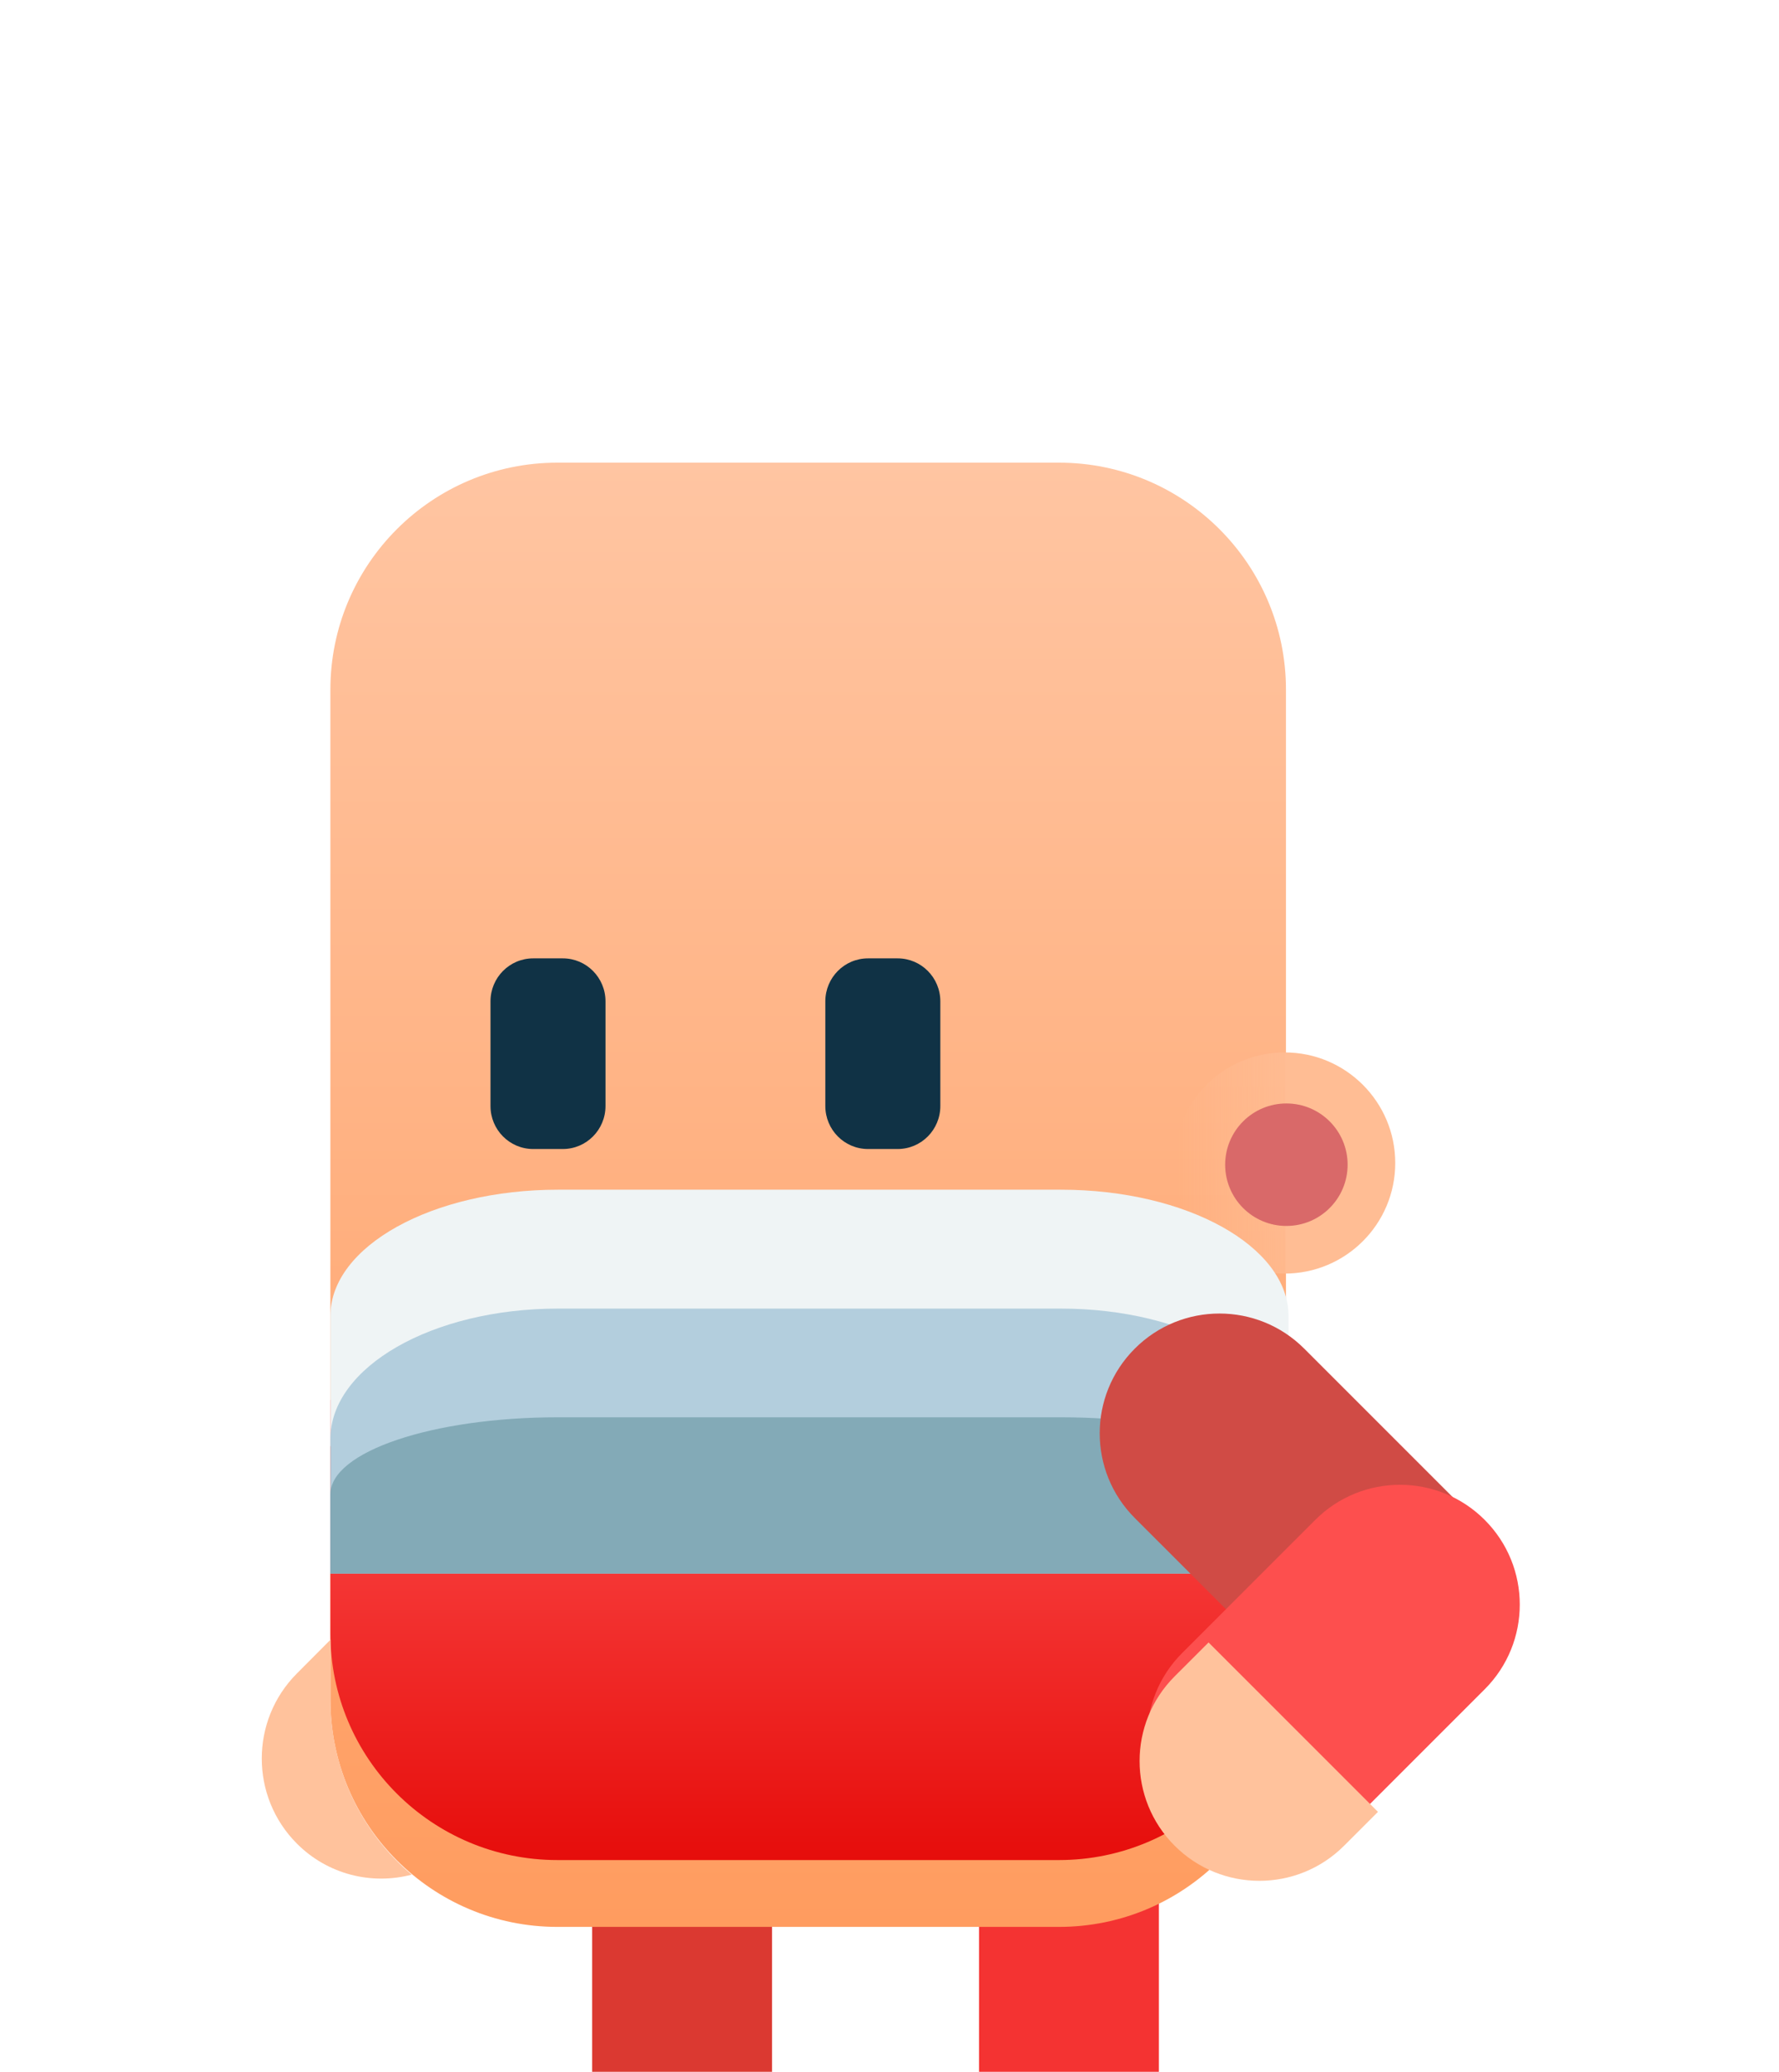 <svg width="700" height="815" viewBox="0 0 700 815" fill="none" xmlns="http://www.w3.org/2000/svg">
<path d="M456 815H385.228V715H456V815Z" fill="#F43332"/>
<path d="M303.772 815H233V715H303.772V815Z" fill="#DB3931"/>
<path d="M416.673 758H219.327C169.993 758 130 718.007 130 668.673V271.327C130 221.993 169.993 182 219.327 182H416.673C466.007 182 506 221.993 506 271.327V668.673C506 718.007 466.007 758 416.673 758Z" fill="url(#paint0_linear)"/>
<path d="M549 457.5C549 481.524 529.524 501 505.5 501C481.476 501 462 481.524 462 457.5C462 433.476 481.476 414 505.5 414C529.524 414 549 433.476 549 457.5Z" fill="url(#paint1_linear)"/>
<g filter="url(#filter0_d)">
<path d="M530.261 458.169C530.261 471.475 519.475 482.262 506.169 482.262C492.863 482.262 482.077 471.475 482.077 458.169C482.077 444.864 492.863 434.077 506.169 434.077C519.475 434.077 530.261 444.864 530.261 458.169Z" fill="#D96969"/>
</g>
<g filter="url(#filter1_d)">
<path d="M130 577V668.838C130 718.08 169.993 758 219.327 758H416.673C466.007 758 506 718.08 506 668.838V577H130Z" fill="url(#paint2_linear)"/>
</g>
<path d="M221.454 452H209.792C200.518 452 193 444.434 193 435.1V393.9C193 384.566 200.518 377 209.792 377H221.454C230.729 377 238.248 384.566 238.248 393.9V435.1C238.248 444.434 230.729 452 221.454 452Z" fill="#103245"/>
<path d="M353.206 452H341.544C332.27 452 324.752 444.434 324.752 435.1V393.9C324.752 384.566 332.27 377 341.544 377H353.206C362.481 377 370 384.566 370 393.9V435.1C370 444.434 362.481 452 353.206 452Z" fill="#103245"/>
<g filter="url(#filter2_d)">
<path d="M130 575.889V524.699C130 497.25 170.1 475 219.564 475H417.436C466.9 475 507 497.25 507 524.699V575.889H130Z" fill="#EFF4F5"/>
<path d="M130 626V573.115C130 544.758 170.1 521.77 219.564 521.77H417.436C466.9 521.77 507 544.758 507 573.115V626H130Z" fill="#B3CEDD"/>
<path d="M130 626V594.811C130 578.089 170.1 564.531 219.564 564.531H417.436C466.9 564.531 507 578.089 507 594.811V626H130Z" fill="#83AAB7"/>
</g>
<g filter="url(#filter3_d)">
<path d="M584.195 668.169C565.788 686.572 535.945 686.572 517.538 668.169L449.805 600.447C431.398 582.043 431.398 552.206 449.805 533.802C468.212 515.399 498.054 515.399 516.46 533.802L584.195 601.525C602.602 619.928 602.602 649.766 584.195 668.169Z" fill="#D04B45"/>
</g>
<g filter="url(#filter4_d)">
<path d="M584.195 601.173C602.602 619.576 602.602 649.414 584.195 667.817L531.805 720.197C513.398 738.601 483.557 738.601 465.15 720.197C446.743 701.794 446.743 671.957 465.15 653.553L517.539 601.173C535.945 582.769 565.789 582.769 584.195 601.173Z" fill="#FD4F4E"/>
</g>
<g filter="url(#filter5_i)">
<path d="M478.483 640.223L465.15 653.553C446.744 671.956 446.744 701.794 465.15 720.197C483.557 738.6 513.399 738.6 531.805 720.197L545.139 706.866L478.483 640.223Z" fill="#FFC29C"/>
</g>
<path d="M130.066 668.738V645L116.778 658.35C98.407 676.808 98.407 706.734 116.778 725.192C129.036 737.507 146.361 741.564 162 737.444C142.483 721.001 130.066 696.331 130.066 668.738Z" fill="#FFC29C"/>
<defs>
<filter id="filter0_d" x="459.072" y="411.072" width="94.194" height="94.194" filterUnits="userSpaceOnUse" color-interpolation-filters="sRGB">
<feFlood flood-opacity="0" result="BackgroundImageFix"/>
<feColorMatrix in="SourceAlpha" type="matrix" values="0 0 0 0 0 0 0 0 0 0 0 0 0 0 0 0 0 0 127 0"/>
<feOffset/>
<feGaussianBlur stdDeviation="11.502"/>
<feColorMatrix type="matrix" values="0 0 0 0 0.851 0 0 0 0 0.412 0 0 0 0 0.412 0 0 0 0.5 0"/>
<feBlend mode="normal" in2="BackgroundImageFix" result="effect1_dropShadow"/>
<feBlend mode="normal" in="SourceGraphic" in2="effect1_dropShadow" result="shape"/>
</filter>
<filter id="filter1_d" x="70.845" y="491.554" width="494.31" height="299.31" filterUnits="userSpaceOnUse" color-interpolation-filters="sRGB">
<feFlood flood-opacity="0" result="BackgroundImageFix"/>
<feColorMatrix in="SourceAlpha" type="matrix" values="0 0 0 0 0 0 0 0 0 0 0 0 0 0 0 0 0 0 127 0"/>
<feOffset dy="-26.291"/>
<feGaussianBlur stdDeviation="29.578"/>
<feColorMatrix type="matrix" values="0 0 0 0 0.596 0 0 0 0 0.292 0 0 0 0 0.102 0 0 0 0.15 0"/>
<feBlend mode="normal" in2="BackgroundImageFix" result="effect1_dropShadow"/>
<feBlend mode="normal" in="SourceGraphic" in2="effect1_dropShadow" result="shape"/>
</filter>
<filter id="filter2_d" x="112" y="450" width="413" height="187" filterUnits="userSpaceOnUse" color-interpolation-filters="sRGB">
<feFlood flood-opacity="0" result="BackgroundImageFix"/>
<feColorMatrix in="SourceAlpha" type="matrix" values="0 0 0 0 0 0 0 0 0 0 0 0 0 0 0 0 0 0 127 0"/>
<feOffset dy="-7"/>
<feGaussianBlur stdDeviation="9"/>
<feColorMatrix type="matrix" values="0 0 0 0 0 0 0 0 0 0 0 0 0 0 0 0 0 0 0.03 0"/>
<feBlend mode="normal" in2="BackgroundImageFix" result="effect1_dropShadow"/>
<feBlend mode="normal" in="SourceGraphic" in2="effect1_dropShadow" result="shape"/>
</filter>
<filter id="filter3_d" x="403.136" y="487.136" width="221.155" height="221.126" filterUnits="userSpaceOnUse" color-interpolation-filters="sRGB">
<feFlood flood-opacity="0" result="BackgroundImageFix"/>
<feColorMatrix in="SourceAlpha" type="matrix" values="0 0 0 0 0 0 0 0 0 0 0 0 0 0 0 0 0 0 127 0"/>
<feOffset dx="-3.286" dy="-3.286"/>
<feGaussianBlur stdDeviation="14.789"/>
<feColorMatrix type="matrix" values="0 0 0 0 0 0 0 0 0 0 0 0 0 0 0 0 0 0 0.13 0"/>
<feBlend mode="normal" in2="BackgroundImageFix" result="effect1_dropShadow"/>
<feBlend mode="normal" in="SourceGraphic" in2="effect1_dropShadow" result="shape"/>
</filter>
<filter id="filter4_d" x="434.913" y="567.652" width="179.519" height="179.494" filterUnits="userSpaceOnUse" color-interpolation-filters="sRGB">
<feFlood flood-opacity="0" result="BackgroundImageFix"/>
<feColorMatrix in="SourceAlpha" type="matrix" values="0 0 0 0 0 0 0 0 0 0 0 0 0 0 0 0 0 0 127 0"/>
<feOffset dy="-3.286"/>
<feGaussianBlur stdDeviation="8.216"/>
<feColorMatrix type="matrix" values="0 0 0 0 0 0 0 0 0 0 0 0 0 0 0 0 0 0 0.07 0"/>
<feBlend mode="normal" in2="BackgroundImageFix" result="effect1_dropShadow"/>
<feBlend mode="normal" in="SourceGraphic" in2="effect1_dropShadow" result="shape"/>
</filter>
<filter id="filter5_i" x="448.405" y="640.223" width="96.734" height="99.657" filterUnits="userSpaceOnUse" color-interpolation-filters="sRGB">
<feFlood flood-opacity="0" result="BackgroundImageFix"/>
<feBlend mode="normal" in="SourceGraphic" in2="BackgroundImageFix" result="shape"/>
<feColorMatrix in="SourceAlpha" type="matrix" values="0 0 0 0 0 0 0 0 0 0 0 0 0 0 0 0 0 0 127 0" result="hardAlpha"/>
<feOffset dx="-2.94" dy="5.88"/>
<feGaussianBlur stdDeviation="7.355"/>
<feComposite in2="hardAlpha" operator="arithmetic" k2="-1" k3="1"/>
<feColorMatrix type="matrix" values="0 0 0 0 0 0 0 0 0 0 0 0 0 0 0 0 0 0 0.05 0"/>
<feBlend mode="normal" in2="shape" result="effect1_innerShadow"/>
</filter>
<linearGradient id="paint0_linear" x1="318" y1="758" x2="318" y2="182" gradientUnits="userSpaceOnUse">
<stop stop-color="#FF9C5F"/>
<stop offset="1" stop-color="#FFC5A2"/>
</linearGradient>
<linearGradient id="paint1_linear" x1="548.826" y1="456.794" x2="463.38" y2="456.794" gradientUnits="userSpaceOnUse">
<stop offset="0.501" stop-color="#FFBD94"/>
<stop offset="0.506" stop-color="#FFC29C" stop-opacity="0.513"/>
<stop offset="1" stop-color="#FFC29C" stop-opacity="0"/>
</linearGradient>
<linearGradient id="paint2_linear" x1="318" y1="758" x2="318" y2="577" gradientUnits="userSpaceOnUse">
<stop stop-color="#E60D0B"/>
<stop offset="1" stop-color="#FD4F4E"/>
</linearGradient>
</defs>
</svg>
